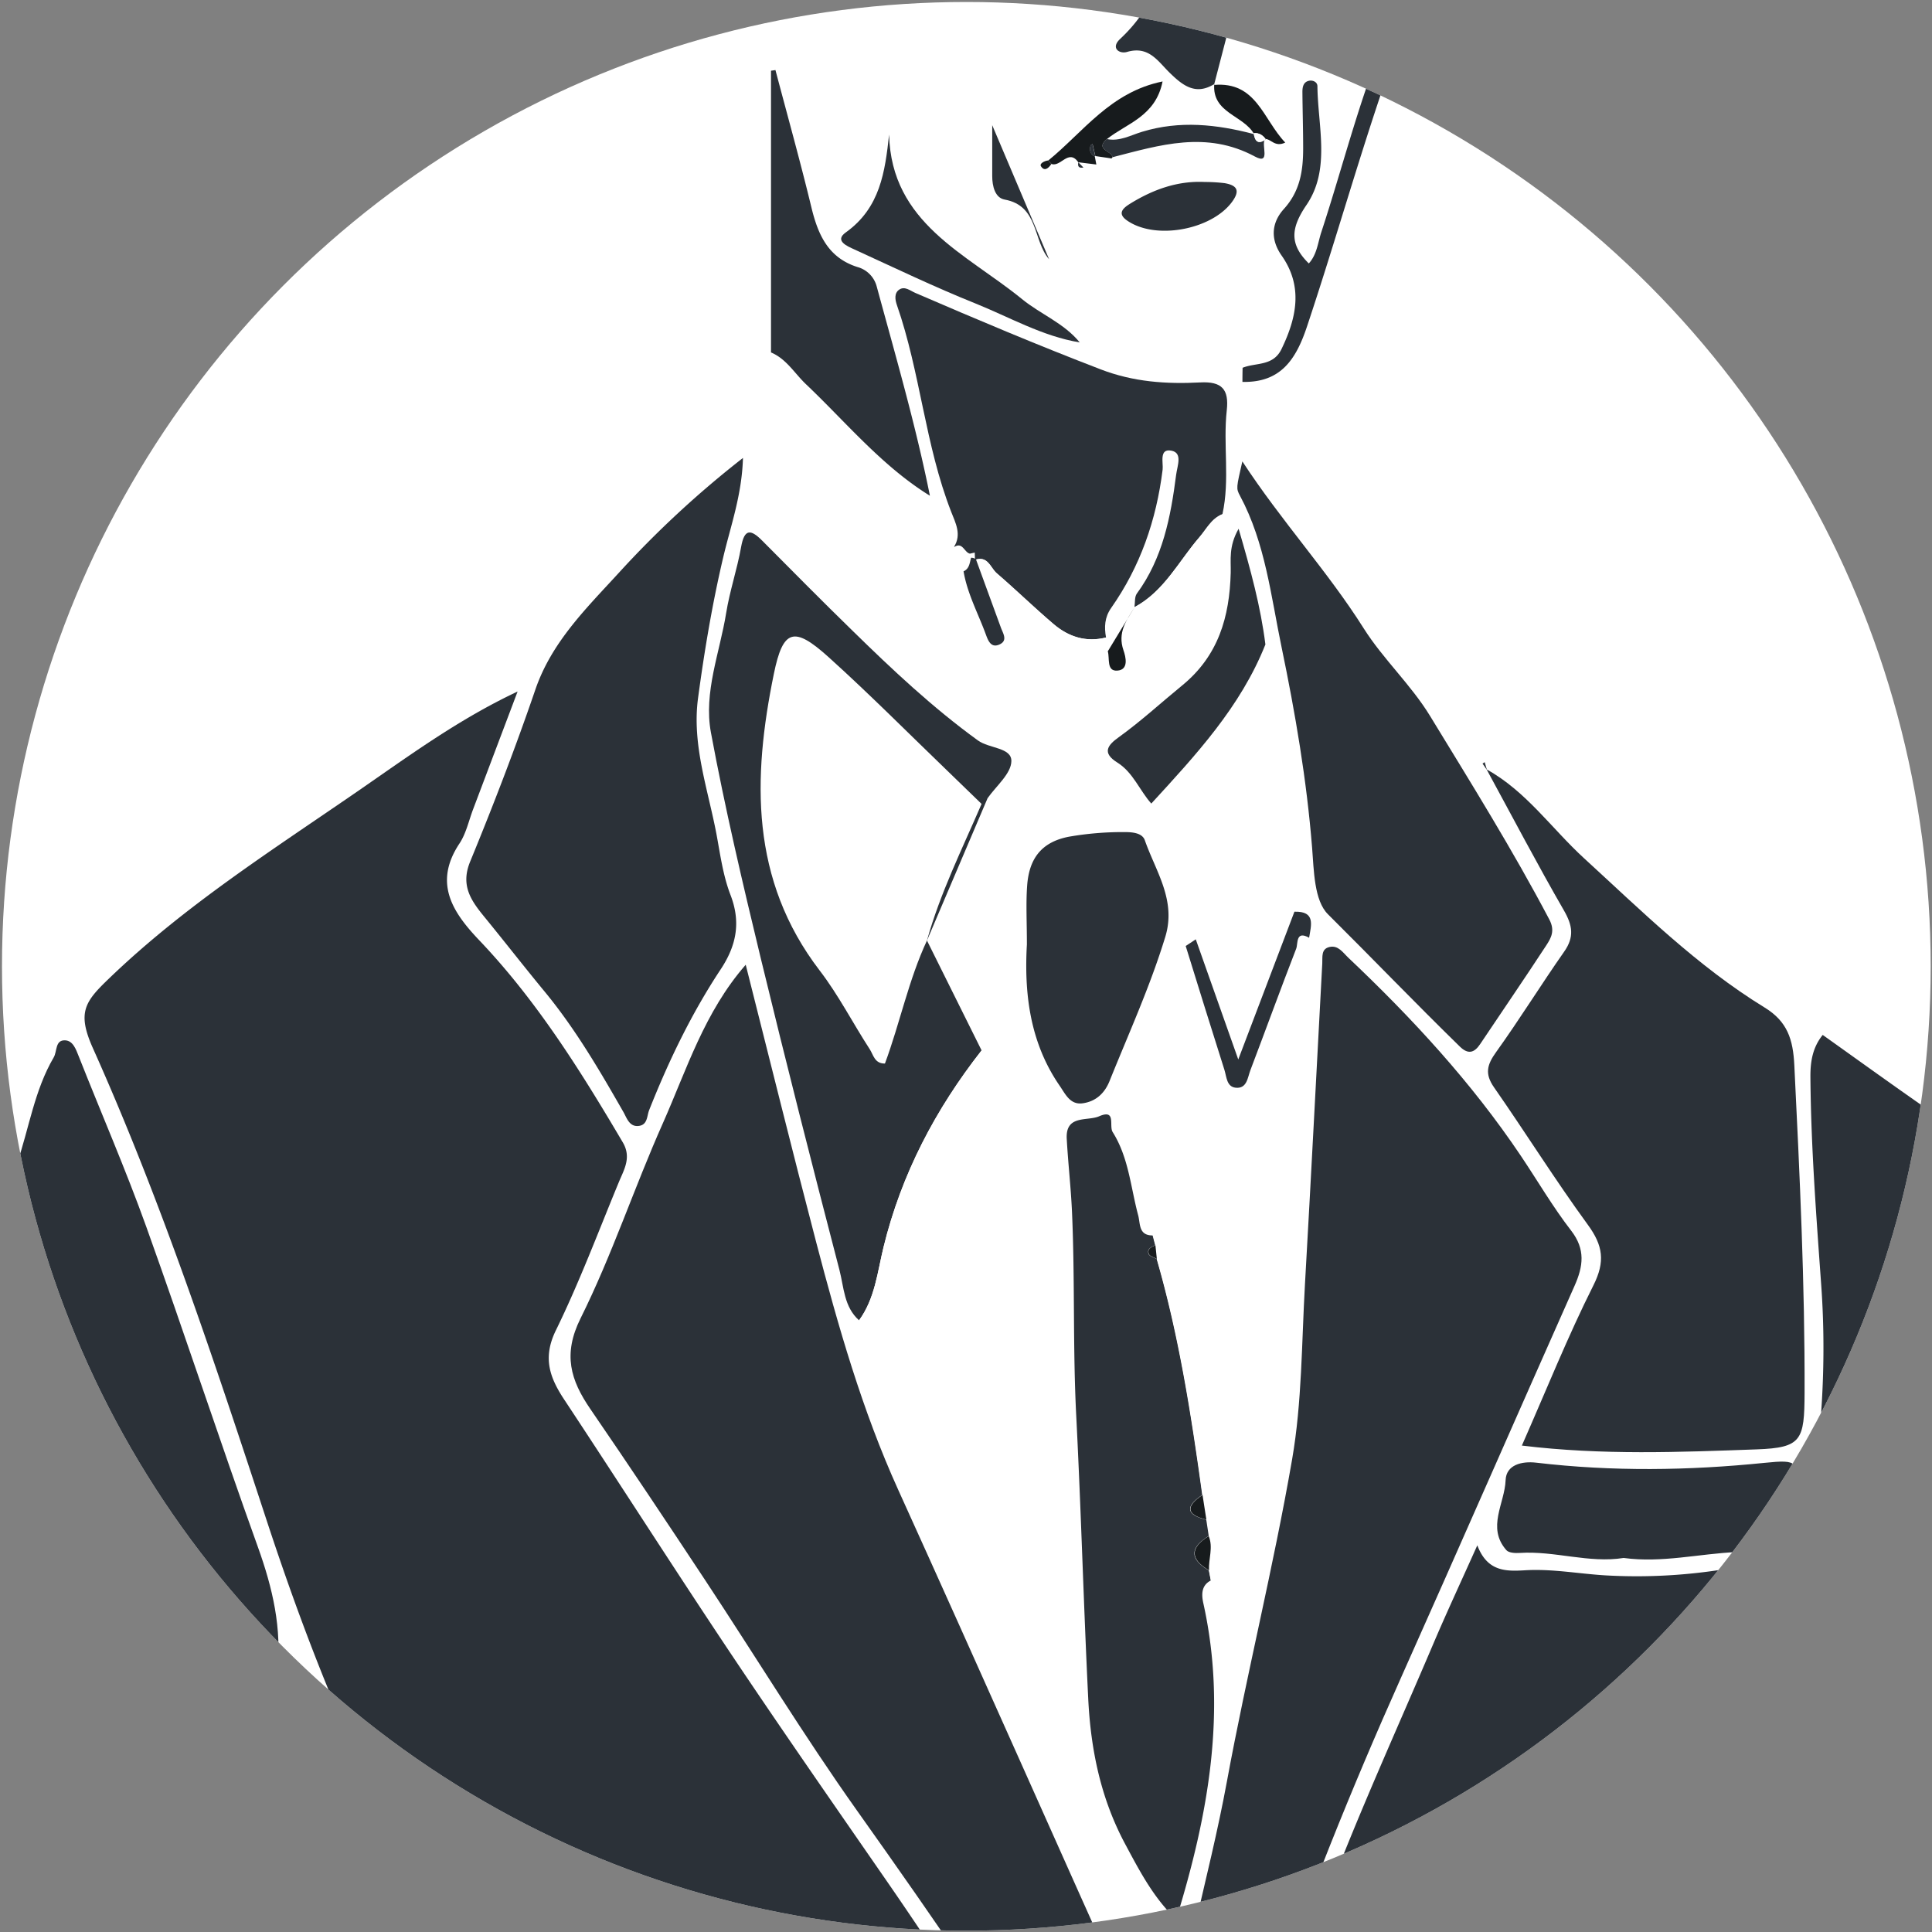 <?xml version="1.0" encoding="UTF-8" standalone="no"?>
<svg
   xmlns:dc="http://purl.org/dc/elements/1.1/"
   xmlns:cc="http://creativecommons.org/ns#"
   xmlns:rdf="http://www.w3.org/1999/02/22-rdf-syntax-ns#"
   xmlns:svg="http://www.w3.org/2000/svg"
   xmlns="http://www.w3.org/2000/svg"
   xmlns:sodipodi="http://sodipodi.sourceforge.net/DTD/sodipodi-0.dtd"
   xmlns:inkscape="http://www.inkscape.org/namespaces/inkscape"
   id="Calque_1"
   data-name="Calque 1"
   viewBox="0 0 1002 1002"
   version="1.1"
   inkscape:version="0.91 r"
   sodipodi:docname="logo.svg"
   width="1002"
   height="1002">
  <rect x="0" y="0" width="1002" height="1002" fill="#808080" stroke="none"/>
  <sodipodi:namedview
     pagecolor="#ffffff"
     bordercolor="#666666"
     borderopacity="1"
     objecttolerance="10"
     gridtolerance="10"
     guidetolerance="10"
     inkscape:pageopacity="0"
     inkscape:pageshadow="2"
     inkscape:window-width="1366"
     inkscape:window-height="716"
     id="namedview116"
     showgrid="false"
     fit-margin-top="1"
     fit-margin-left="1"
     fit-margin-right="1"
     fit-margin-bottom="1"
     inkscape:zoom="0.236"
     inkscape:cx="417.44001"
     inkscape:cy="417.43996"
     inkscape:window-x="0"
     inkscape:window-y="0"
     inkscape:window-maximized="1"
     inkscape:current-layer="Calque_1" />
  <defs
     id="defs3">
    <style
       id="style5">.cls-1{fill:none;}.cls-2{clip-path:url(#clip-path);}.cls-3{fill:#fff;}.cls-4{fill:#171b1d;}.cls-5{fill:#2b3138;}</style>
    <clipPath
       id="clip-path">
      <circle
         class="cls-1"
         cx="500"
         cy="500"
         r="416.44"
         id="circle8"
         style="fill:none" />
    </clipPath>
  </defs>
  <title
     id="title10">Plan de travail 1</title>
  <g
     class="cls-2"
     id="g12"
     clip-path="url(#clip-path)"
     transform="matrix(1.201,0,0,1.201,-99.327,-99.327)">
    <path
       class="cls-3"
       d="m -550.3,1581 q 0,-1078.88 -0.23,-2157.75 c 0,-9.19 2.07,-11.27 11.26,-11.26 q 1092.36,0.37 2184.72,0 c 9.19,0 11.26,2.07 11.26,11.26 q -0.36,2159 0,4318 c 0,9.19 -2.06,11.27 -11.26,11.26 q -1092.36,-0.37 -2184.72,0 c -9.19,0 -11.27,-2.06 -11.26,-11.26 q 0.38,-1080.17 0.23,-2160.25 z m 774.78,1584.6 a 6,6 0 0 0 4.48,-3.69 c 1.75,0.28 2.85,-0.38 3.17,-2.19 3.68,-1.71 7,-3.87 9.19,-7.42 9.75,-3.74 13.84,-11 15.54,-21.23 8.9,-53.55 18.42,-107 27.63,-160.48 24.12,-140 50.3,-279.6 70.9,-420.19 6,-40.72 8.75,-82.07 20.18,-121.85 31.91,-111 64.64,-221.81 96.15,-332.95 16.47,-58.09 31.06,-116.71 46.49,-175.08 l 3.93,-15.52 c 2.77,-4.2 3.72,-8.92 4,-13.84 l 2.24,-4.27 c 5.16,1 3.39,6.15 5.38,9.06 -0.44,5.81 -0.39,11.58 1.75,17.13 -0.55,4.94 -0.61,9.85 1,14.65 a 24,24 0 0 0 1.58,12.32 21.82,21.82 0 0 0 0.74,12.24 c 0.61,11.35 0.9,22.72 1.88,34 3.93,45.56 7.67,91.14 12.3,136.63 2.86,28.16 2.74,56.58 7.59,84.55 a 3.75,3.75 0 0 0 0.45,4.66 256.44,256.44 0 0 0 2,39.49 13.67,13.67 0 0 0 0.4,9.55 184.7,184.7 0 0 0 2,37 7.73,7.73 0 0 0 0.46,7.1 149.87,149.87 0 0 0 2,34.59 8.11,8.11 0 0 0 0.34,7.12 141.28,141.28 0 0 0 2.13,32.12 14.15,14.15 0 0 0 0.44,9.53 c -0.5,14 2.39,28 0,42.07"
       id="path14"
       inkscape:connector-curvature="0"
       style="fill:#ffffff" />
    <path
       class="cls-4"
       d="m 574.93,3104.76 c -2.33,-9.72 -2.08,-19.59 -1.69,-29.46 3,-4.9 3.14,-9.73 -0.34,-14.48 -3.18,-39.25 -2,-78.58 -2.26,-117.88 2.94,-3.3 3,-6.52 -0.28,-9.64"
       id="path16"
       inkscape:connector-curvature="0"
       style="fill:#171b1d" />
    <path
       class="cls-5"
       d="m 935.89,1628.3 c -6.57,-3.68 -11.64,-0.23 -16.78,3.4 -9.93,7 -20,13.73 -31.71,17.7 -6.94,2.35 -9.38,0.06 -10.75,-6.81 -4.76,-23.8 -10.4,-47.43 -15.1,-71.24 -2.19,-11.1 -4.2,-22.47 -4.18,-33.71 0.07,-39.54 -4.76,-78.79 -5.74,-118.3 -0.73,-29.6 -3.24,-59.24 -4.73,-88.88 -1.39,-27.59 -3.09,-55.18 -4.48,-82.78 -0.52,-10.27 2.48,-17 14.48,-15.07 7.37,1.19 5.92,-3.51 3.28,-6.15 -12.08,-12.09 -22.64,-25.86 -37.24,-35.22 -8.43,-5.4 -13.55,-20.61 -9.63,-29.73 1.79,-4.16 5,-4 8.07,-2.5 2.48,1.2 4.41,3.54 6.61,5.35 13.62,11.21 24.34,9.91 35.4,-3.92 3.77,-4.71 3.7,-6.48 -2.89,-7.46 -15.8,-2.34 -19.29,-7.21 -20.6,-23.27 -3.35,-41 -3.41,-82.16 -5.5,-123.18 -1.6,-31.43 -1.74,-62.78 -1.5,-94.12 0.3,-39.91 5.6,-79.18 17.07,-117.76 15.15,-51 23,-103.28 19.22,-156.66 -2.14,-30 -4.45,-60 -4.69,-90.16 -0.05,-6.85 1,-12.87 5.31,-18.21 14.27,10.16 28.48,20.42 42.84,30.44 4.63,3.23 5.55,7.52 5.56,12.72 0.25,85.32 5.42,170.93 -4.95,255.81 -9.56,78.25 -9,156.43 -6.56,234.76 1.43,45.3 9.81,90 15.41,134.95 5.64,45.32 12.09,90.55 13.62,136.27 -3.25,0.15 -5,1.66 -4.83,5.1 0.17,3.44 2.23,4.65 5.41,4.48 a 53.5,53.5 0 0 1 2.06,22.37 c -2,-0.34 -4.68,-2.78 -5.05,1.61 -0.33,3.91 1.72,5.76 5.55,5.82 a 41.18,41.18 0 0 1 1.89,19.51 c -4.36,0.11 -5.17,2.9 -5.07,6.54 0.12,4.12 2.26,5.74 6.19,5.38 a 27.08,27.08 0 0 1 1.25,15 c -3.3,-1.47 -5.35,-1.18 -5.09,3.22 0.26,4.4 -0.84,9.44 6.25,8.91 a 34.8,34.8 0 0 1 1.32,17.31 l -5.89,-7.13 c 2.4,7.38 -3.63,15.08 6.93,16.6 2.15,5.7 2.25,11.56 1.37,17.49 -4.55,-2.31 -0.41,-8.65 -8.75,-13.11 3.6,9.66 -1.52,18.67 10,22.59 2,6.56 2,13.25 1.38,20 -1.84,-0.35 -3.67,-4.14 -4.49,-2.34 -1.75,3.86 -0.28,7.27 5.06,6.91 2.6,7.29 2.25,14.83 1.83,22.36 -1.71,0.33 -4.19,0 -3.83,2.7 0.34,2.51 2.74,1.8 4.48,1.91 2.56,7.31 2.09,14.87 1.87,22.41 l -4.68,-2.75"
       id="path18"
       inkscape:connector-curvature="0"
       style="fill:#2b3138" />
    <path
       class="cls-5"
       d="m 619.23,247.62 q 0,-3.05 0.07,-6.1 c 5.75,-2.33 13.17,-0.57 16.79,-8.06 6.57,-13.58 9.4,-27.09 0.06,-40.4 -5.12,-7.3 -4.19,-14.42 1,-20.14 7,-7.73 8.29,-16.55 8.3,-26.08 0,-8.16 -0.26,-16.33 -0.32,-24.49 0,-2.07 0.41,-4.26 2.86,-4.77 1.71,-0.35 3.61,0.57 3.62,2.34 0.17,17.32 5.78,35.88 -4.72,51.29 -6.87,10.08 -7.37,17 1,25.26 3.54,-3.88 3.91,-9 5.41,-13.54 9.81,-29.86 17.26,-60.73 29.83,-89.37 11,-25.16 12.08,-49.35 6.5,-75 -0.59,-2.72 -1.16,-6.81 -2.93,-7.61 -3,-1.33 -6.05,1 -8.22,3.81 -8.34,10.86 -19.08,11 -30.87,6.94 -2.49,-0.86 -5.32,-3.69 -7.76,-1.39 -2.71,2.56 -1.21,6.46 0,9.23 3.45,7.83 7.61,15.35 11.35,23.05 1.11,2.28 1.46,5 -1.37,6.2 -2.18,0.89 -3.73,-1.18 -4.77,-2.95 -7.22,-12.36 -14.44,-24.67 -15.24,-39.58 a 23,23 0 0 1 20.69,-24 c 14,-1.46 26.25,2.3 37.13,12.64 l 9.05,-21.47 c 1.9,-3.46 3.83,-0.39 5.74,0 -9.67,18.57 -6.77,37.66 -2.87,57 2.37,11.74 1.81,23.61 -2.84,34.91 -19.9,48.38 -33.12,99 -49.66,148.51 -4.79,14.31 -11.45,24.15 -27.83,23.77 z M 645.5,0.13 c -9.09,9.31 -9.09,9.31 2.73,13.2 -3.01,-4.21 -1.78,-8.22 -2.73,-13.2 z"
       id="path20"
       inkscape:connector-curvature="0"
       style="fill:#2b3138" />
    <path
       class="cls-5"
       d="m 306.22,381.33 q -9.63,25.48 -19.27,51 c -1.88,5 -3,10.4 -5.89,14.71 -11.2,16.94 -3,29.5 8.49,41.59 24.9,26.13 43.86,56.47 62.08,87.36 3.87,6.55 0.56,11.74 -1.7,17.22 -8.86,21.42 -17,43.18 -27.19,64 -5.8,11.86 -2.67,20.41 3.69,30 24.24,36.66 47.88,73.71 72.3,110.24 22.13,33.09 44.91,65.75 67.55,98.5 31.47,45.53 60.51,92.65 91,138.74 15.9,24 20,48.15 17.63,74.87 -3.35,37.47 -0.37,75.09 -2.89,112.46 -1.6,23.68 -2.51,47.33 -1.41,70.83 1.78,38.08 6,76 10.59,113.92 2.69,22.15 6.86,44.16 8.35,66.39 1.66,24.71 -8.83,47.06 -18.22,69 -17,39.73 -37.26,77.73 -60,114.63 -22.87,37.15 -56.13,54.66 -97.69,60.29 -23.55,3.19 -47.22,3.31 -70.79,2.17 -33.28,-1.62 -47.93,-20.52 -45.6,-51.45 3.48,-46.2 13.53,-91.45 24,-136.53 1.93,-8.35 2.65,-17 3.56,-25.22 2,-18.21 13.4,-26.3 27.88,-33 a 619.17,619.17 0 0 0 62.27,-33.7 c 5.86,-3.57 11.29,-6.75 14.66,-13.71 5.46,-11.25 17,-8.45 26.26,-7.37 14.2,1.66 22.58,-5 28.38,-16.32 5.27,-10.31 4.11,-22.07 1.58,-32.25 -1.91,-7.67 -12.41,-8.52 -20.09,-8.09 A 100.44,100.44 0 0 1 416,1352 c -21.27,-10.15 -42.49,-20.4 -63.53,-31 -23.21,-11.72 -30.64,-33.49 -34.55,-56.94 -5.47,-32.81 -9.55,-65.77 -12.94,-98.9 -4.77,-46.63 0.66,-92.48 4.94,-138.6 1.09,-11.71 0.86,-23.58 2.95,-35.21 3.1,-17.28 -8.22,-29.53 -15.63,-42.56 -15.84,-27.85 -34.06,-54.29 -48.49,-83 -20.49,-40.8 -36.66,-83.2 -50.9,-126.53 -22.61,-68.82 -45.37,-137.72 -75,-203.85 -7,-15.62 -3.45,-20.2 7.09,-30.31 32.55,-31.3 70.25,-55.23 107.06,-80.6 22.06,-15.2 43.6,-31.13 69.22,-43.17 z"
       id="path22"
       inkscape:connector-curvature="0"
       style="fill:#2b3138" />
    <path
       class="cls-5"
       d="m 817.89,1722 c -15.52,-0.16 -31.07,0.28 -46.55,-0.62 -20.12,-1.17 -37.36,-10.56 -53.69,-21.49 -13.18,-8.82 -25.09,-19.85 -39,-27.17 -24.56,-12.92 -30.43,-37.24 -38.48,-59.67 -15.79,-43.95 -33.68,-87.39 -41.53,-133.78 -4.46,-26.37 -7.79,-53 -11,-79.52 -7.41,-60.66 -12.88,-121.54 -9.53,-182.67 1.75,-31.81 1.06,-63.59 2.34,-95.35 0.76,-18.86 10.76,-35.52 16.62,-53.09 18.27,-54.79 37.1,-109.44 57.41,-163.51 14.29,-38.06 31.25,-75.13 47.18,-112.58 5.7,-13.4 11.87,-26.61 19,-42.53 4.33,11.49 12.48,11.26 20.71,10.78 11.86,-0.7 23.52,1.6 35.28,2.24 a 237.26,237.26 0 0 0 59.5,-4.29 c 11.68,-2.33 13.76,-0.24 11.31,11.11 -9.33,43.36 -19.84,86.32 -40.79,126 -8.11,15.35 -15,31.36 -22,47.27 -2.75,6.26 -3.92,12.59 -2.08,20.07 6.27,25.52 11.38,51.32 16.88,77 a 37.55,37.55 0 0 1 1.21,8.41 c -0.74,39.17 2.12,78.27 3.21,117.37 1.09,39.1 1.28,78.14 4.25,117.12 0.76,10 -2.66,17.74 -10.63,24.55 -12.4,10.59 -25.13,20.67 -38.32,30.21 -3.13,2.26 -9.44,4.3 -6.52,8.56 3.43,5 7.82,-0.48 10.9,-2.89 11.52,-9 24.27,-16.43 34.6,-27 2.35,-2.41 4.54,-7.21 8.73,-4.91 3.17,1.74 3.24,6.16 3.71,9.92 1.3,10.47 -1.59,17.18 -12.27,21.93 -19.85,8.82 -41.09,9.27 -61.79,13 -17.11,3.1 -21.41,8.87 -18.87,25.76 0.72,4.81 1.94,9.59 2.15,14.41 0.62,14.13 5.15,19.76 19.47,18.57 a 350.42,350.42 0 0 0 67,-12 c 6.83,-1.94 9.59,-1.38 9.36,6.57 -0.44,15.51 -0.08,31.05 -0.14,46.58 0,2.31 0.87,5.26 -1.8,6.6 -2.67,1.34 -4.31,-1.35 -6.12,-2.79"
       id="path24"
       inkscape:connector-curvature="0"
       style="fill:#2b3138" />
    <path
       class="cls-5"
       d="m 52,1116.51 c 20.49,12.19 41.31,19 61.75,26.51 5.8,2.13 9.9,-2.55 13.32,-6.76 4.34,-5.35 8.52,-10.83 12.8,-16.3 10.24,10.33 8.6,24.65 -4.24,39.89 -6.12,7.25 -14.18,12.17 -21.63,17.82 -9.79,7.42 -19,3.58 -28.64,-0.68 -3.65,-1.61 -9.1,-8.4 -12,-1 -2.23,5.75 5.44,6.62 9.5,8.9 13.68,7.7 26.4,6.56 38.44,-3.6 6.57,-5.54 10,-4.29 10.06,4.8 0.1,42.77 -1.78,85.46 -4.56,128.13 -0.79,12.09 -1.93,24.39 1.26,36.53 2.35,8.93 -1,17.91 -2.22,26.52 -2.58,18 -1.67,35.82 -1.76,53.71 q -0.41,77.22 0,154.45 c 0,8.8 -2.81,13.19 -11.05,17.72 -14.61,8 -29.39,15.22 -44.62,22 -24.27,10.84 -46,1.6 -68.35,-4.93 -4.23,-1.24 -3.64,-5.93 -3.64,-9.58 0,-38 -1.78,-76.11 0.64,-114 1.88,-29.4 1.9,-58.7 1.51,-88 -0.47,-35.93 2.18,-71.73 3.34,-107.56 1.09,-33.7 2.26,-67.48 4.36,-101.17 4,-63.6 9,-127 21.19,-189.79 7.71,-39.7 10.55,-80.35 15.58,-120.58 4.51,-36 4.17,-72.27 5.2,-108.48 0.94,-33.27 7.05,-66.07 14.59,-98.55 7.69,-32.78 16.27,-65.36 27.17,-97.2 5.25,-15.33 7.54,-31.73 15.9,-46 1.53,-2.6 0.55,-7.54 4.91,-7.35 3.44,0.15 4.69,3.88 5.93,7 9.69,24.53 20.23,48.74 29.14,73.54 16.5,46 31.7,92.4 48.22,138.35 6.32,17.6 10.48,35.26 8.26,53.8 -3.23,27 -2.35,54.31 -6.51,81.33 -4.22,27.42 -12.4,53.74 -19,80.51 -8.21,33.49 -18.62,66.36 -26.8,99.89 -4.71,19.28 -9.28,39.29 -22.42,56 -7.51,9.55 -13.65,13.71 -25.42,7.86 -11.77,-5.85 -24.13,-9.81 -36.2,-14.74 -3.86,-1.5 -7.62,-2.69 -14.01,1.01 z"
       id="path26"
       inkscape:connector-curvature="0"
       style="fill:#2b3138" />
    <path
       class="cls-3"
       d="m 692.9,-45.7 c -6.56,-8.35 -13.68,-8.46 -22.84,-3.39 -8.74,4.84 -18.53,7.85 -28,11.36 -3.36,1.25 -7,2 -10.7,0.9 -3.11,-0.92 -6.58,-6 -9.27,-1.4 -2.69,4.6 2.23,8 5.3,11 2.62,2.52 5.9,4.44 9.8,2.1 1.08,5 -3.92,6.56 -5.68,10 -1.5,2.9 -7.12,5.63 -2.7,9 3.89,2.94 6.38,-2.13 8.34,-4.87 5.2,-7.25 11.76,-10.48 20.86,-10.07 6.47,0.29 11.81,2.72 17.26,5.51 2.47,1.26 5.82,3.64 7.6,0.5 2.25,-4 -2.19,-5 -4.68,-7 -7,-5.45 -15.88,-5.51 -23.66,-8.66 23.63,-6.24 33.58,-2.87 42.08,14.24 L 687.6,4.94 C 676.72,-5.4 664.5,-9.17 650.47,-7.7"
       id="path28"
       inkscape:connector-curvature="0"
       style="fill:#ffffff" />
    <path
       class="cls-5"
       d="m 404.73,499.31 c 10.29,40.6 20.07,80.26 30.42,119.78 9.54,36.4 19.81,72.52 35.45,107 35.3,77.81 69.85,156 104.9,233.89 3.67,8.17 4.26,17.6 3.48,25 -2.21,21 0.19,42.06 -2.35,66.21 -9.36,-14.46 -17.45,-26.31 -24.89,-38.57 -30.82,-50.78 -64.53,-99.58 -98.92,-148 -23,-32.39 -43.72,-66.43 -65.64,-99.61 -16.33,-24.72 -32.76,-49.38 -49.52,-73.81 -8.59,-12.53 -12,-23.64 -4.23,-39.24 13.57,-27.25 23.14,-56.44 35.57,-84.32 10.27,-23.14 17.87,-47.86 35.73,-68.33 z"
       id="path30"
       inkscape:connector-curvature="0"
       style="fill:#2b3138" />
    <path
       class="cls-5"
       d="m 584.26,1082.21 c 4.28,-34.65 -1.42,-69.25 2.52,-103.68 4.92,-42.94 17.93,-84.09 25.72,-126.38 8.58,-46.6 20.13,-92.66 28.2,-139.34 4.26,-24.68 4.09,-50.16 5.52,-75.3 2.65,-46.26 5,-92.54 7.49,-138.81 0.15,-2.75 -0.6,-6.22 3.15,-7.06 3.75,-0.84 5.78,2.44 8.09,4.63 27.57,26.1 53.22,53.88 74.46,85.49 7.26,10.8 13.83,22.11 21.77,32.37 6.28,8.12 5.2,15.44 1.48,23.82 -25.12,56.52 -49.9,113.19 -75.14,169.66 -21.26,47.55 -40.65,95.8 -57.61,145 -13.77,40 -28.1,79.77 -42.18,119.64 -1.2,3.34 -2.33,6.65 -3.47,9.96 z"
       id="path32"
       inkscape:connector-curvature="0"
       style="fill:#2b3138" />
    <path
       class="cls-5"
       d="m 724.76,415 c 17,9.4 28,25.5 41.94,38.28 24.92,22.8 49,46.72 78,64.49 9.89,6.06 12.31,13.77 12.86,25 2.32,47.16 4.58,94.3 4.42,141.52 -0.07,20.37 -1.28,23.6 -20.64,24.3 -33.27,1.19 -66.71,2.59 -101.44,-1.64 10.63,-24.13 19.82,-47.14 30.89,-69.19 5.18,-10.31 4.13,-17.21 -2.39,-26.14 -14.12,-19.35 -26.83,-39.71 -40.54,-59.38 -4.07,-5.84 -3,-9.77 0.89,-15.18 10.19,-14.19 19.38,-29.09 29.41,-43.4 4.46,-6.35 3.62,-11.33 -0.11,-17.81 -11.53,-20 -22.27,-40.49 -33.32,-60.78 z"
       id="path34"
       inkscape:connector-curvature="0"
       style="fill:#2b3138" />
    <path
       class="cls-5"
       d="m 403.54,280.46 c -0.45,16 -5.32,29.33 -8.49,42.77 -4.76,20.18 -8.17,40.57 -10.91,61 -2.7,20.14 4.33,39.4 8,58.9 1.62,8.74 2.78,17.59 6,26 4.37,11.28 2.94,21.36 -4.19,32.12 -12.57,19 -22.49,39.56 -30.9,60.8 -1,2.44 -0.64,6.23 -4.26,6.83 -4.28,0.71 -5.42,-3.42 -6.85,-5.92 -10.3,-18 -20.71,-35.89 -34,-52 -8.79,-10.64 -17.26,-21.55 -26,-32.23 -5.79,-7.09 -10.48,-13.6 -6.19,-24 10.05,-24.45 19.56,-49.16 28.12,-74.17 7,-20.5 21.88,-35 35.77,-50.17 a 432.4,432.4 0 0 1 53.9,-49.93 z"
       id="path36"
       inkscape:connector-curvature="0"
       style="fill:#2b3138" />
    <path
       class="cls-5"
       d="m 605.58,765.21 c -4.21,2.15 -4,6.21 -3.28,9.64 10.35,46.36 2.34,91.22 -11.67,136.67 -9.77,-9.2 -15.88,-21 -22,-32.42 -10.48,-19.52 -14.91,-40.52 -16,-63 -2,-40.67 -3.09,-81.37 -5.17,-122 -1.51,-29.39 -0.52,-58.7 -1.83,-88 -0.47,-10.54 -1.68,-21 -2.27,-31.58 -0.59,-10.58 8.87,-7.53 14,-9.77 7.5,-3.24 4.15,4.15 5.83,6.81 6.92,11 7.76,23.8 11,35.88 1,3.61 0.08,8.79 6.26,8.77 l 1.11,4.23 c -1.68,0.76 -3.7,1.61 -2.82,3.82 0.4,1 2.26,1.43 3.45,2.11 9.65,33.37 14.95,67.58 19.68,101.91 -7,4.72 -7.44,8.43 1.65,10.66 a 7.6,7.6 0 0 1 1.06,7.13 c -8.08,5 -8.18,9.9 0.12,14.76 z"
       id="path38"
       inkscape:connector-curvature="0"
       style="fill:#2b3138" />
    <path
       class="cls-3"
       d="m 602,728.27 c -4.74,-34.32 -10,-68.53 -19.7,-101.9 -0.22,-2 -0.42,-4 -0.62,-5.93 l -1.11,-4.23 c -3.62,-19.45 -6,-39.21 -14,-57.58 -1,-2.39 -1.44,-5 -0.12,-6.93 11.48,-17.05 16.05,-37 23.72,-55.66 0.92,-2.23 1.37,-4.8 4.57,-4.8 q 8.36,26.75 16.73,53.49 c 0.94,3 0.94,7.27 4.8,7.71 4.94,0.56 5.2,-4.36 6.41,-7.54 6.66,-17.49 13,-35.09 19.8,-52.53 0.81,-2.08 -0.3,-8 5.56,-4.68 -3.31,73.3 -7.78,146.53 -14.13,219.62 -2.54,29.24 -10,57.77 -15.81,86.52 -0.64,3.17 -1.24,6.57 -5.15,7.35 -4.33,-11.6 0,-24.94 -7.36,-35.94 l -0.78,-4.39 c -0.25,-4.92 1.91,-9.85 -0.12,-14.76"
       id="path40"
       inkscape:connector-curvature="0"
       style="fill:#ffffff" />
    <path
       class="cls-5"
       d="m 619.19,281.95 c 17,26 36.82,47.41 52.42,72.12 8.34,13.22 20.36,24.25 28.66,37.84 17.7,29 35.65,57.79 51.49,87.87 2.54,4.83 0.78,7.94 -1.3,11.13 -9.34,14.3 -19,28.37 -28.51,42.58 -2.64,4 -5.32,4.6 -8.86,1.14 -19.23,-18.78 -37.87,-38.18 -56.92,-57.11 -6,-5.95 -6.07,-18.91 -6.86,-28.82 -2.33,-29.19 -7.25,-58 -13.18,-86.53 -4.58,-22 -7,-44.93 -17.93,-65.33 -1.79,-3.33 -1.58,-3.49 0.99,-14.89 z"
       id="path42"
       inkscape:connector-curvature="0"
       style="fill:#2b3138" />
    <path
       class="cls-5"
       d="m 483,488.86 23.59,47.45 c -19.91,25.42 -34.61,53.39 -42.33,84.93 -2.64,10.79 -3.7,22.22 -10.58,31.63 -6.52,-5.77 -6.54,-14.29 -8.47,-21.72 -11.66,-44.81 -23.09,-89.69 -34,-134.7 -7.8,-32.33 -15.45,-64.75 -21.51,-97.44 -3.21,-17.33 3.82,-34.45 6.59,-51.6 1.55,-9.59 4.75,-18.92 6.45,-28.49 1.42,-8 4.18,-7.71 9.12,-2.73 12.93,13 25.83,26.07 39,38.89 17.14,16.79 34.61,33.2 54.14,47.37 4.87,3.54 14.54,3 14.45,8.93 -0.08,5.39 -6.54,10.72 -10.27,16"
       id="path44"
       inkscape:connector-curvature="0"
       style="fill:#2b3138" />
    <path
       class="cls-5"
       d="m 494.68,318.86 c 3.38,-5.34 0.65,-10.35 -1.22,-15.14 -11.27,-28.86 -13.29,-60.13 -23.44,-89.28 -0.8,-2.29 -1.26,-5.22 1.09,-6.73 2.35,-1.51 4.65,0.53 6.83,1.47 26.48,11.44 53,22.63 80,33 14.23,5.49 28.46,6.44 43.06,5.67 9.38,-0.5 12.46,3 11.47,12 -1.66,14.9 1.42,30 -1.87,44.87 -4.79,1.9 -6.89,6.42 -10,10 -8.95,10.39 -15.18,23.33 -28,30.16 0.31,-2 0,-4.38 1,-5.8 11.24,-15.31 14.66,-33.12 17,-51.35 0.52,-4 2.9,-9.49 -2.09,-10.42 -5.39,-1 -3.38,5.31 -3.75,8.23 -2.7,21.72 -9.63,41.8 -22.26,59.76 -2.79,4 -3,8.18 -2.18,12.68 -8.61,2.19 -16.21,-0.22 -22.71,-5.76 -8.35,-7.11 -16.23,-14.78 -24.54,-21.94 -2.74,-2.36 -3.87,-7.71 -9.33,-5.82 q -0.06,-1.57 -0.11,-3.14 l -2.1,0.48 c -2.44,-0.54 -3.12,-5.27 -6.8,-2.87 z"
       id="path46"
       inkscape:connector-curvature="0"
       style="fill:#2b3138" />
    <path
       class="cls-3"
       d="m 572.64,344.92 c 12.78,-6.83 19,-19.77 28,-30.16 3.11,-3.61 5.2,-8.13 10,-10 -1.17,11.34 -2.83,22.66 -3.4,34 -0.71,14.36 -6.74,25.47 -17.13,35.23 -14.35,13.48 -31.52,23.29 -45.94,36.59 -2,1.84 -3.54,1.72 -6.34,0.64 C 484.64,390.55 452.18,344.9 412.49,308 c -5.57,-5.18 -3.52,-11.21 -2.9,-17.13 1.95,-18.66 4,-37.31 6.06,-56 6.66,2.79 10.16,9 15.1,13.72 17.41,16.53 32.78,35.33 53.52,48.16 l 10.41,22.08 0.16,0.11 a 19.16,19.16 0 0 0 4,10.45 c 1.63,9.65 6.32,18.22 9.63,27.27 1,2.65 2.31,6 5.9,4.31 3.59,-1.69 1.52,-4.73 0.58,-7.31 q -5.4,-14.71 -10.75,-29.43 l -0.32,0.23 c 5.46,-1.89 6.58,3.46 9.33,5.82 8.31,7.16 16.19,14.83 24.54,21.94 6.5,5.53 14.1,7.95 22.72,5.76 a 32.87,32.87 0 0 0 0.65,5.94 c 0.91,3.1 -0.78,8.77 4.23,8.33 5.01,-0.44 3.53,-5.94 2.53,-8.8 -2.65,-7.45 1.22,-12.86 4.76,-18.53 z"
       id="path48"
       inkscape:connector-curvature="0"
       style="fill:#ffffff" />
    <path
       class="cls-3"
       d="m 453.66,652.88 c 6.88,-9.41 7.94,-20.84 10.58,-31.63 7.72,-31.55 22.42,-59.51 42.33,-84.93 10.51,16 15.5,32.86 15.28,52.66 -0.81,72.56 3.57,145.13 -0.39,217.7 -0.21,3.93 -0.51,7.85 -2.6,12.26 -9.81,-22.16 -19.82,-44.23 -29.36,-66.5 q -14.45,-33.7 -28.12,-67.73 c -4.11,-10.19 -7.23,-20.71 -7.72,-31.83 z"
       id="path50"
       inkscape:connector-curvature="0"
       style="fill:#ffffff" />
    <path
       class="cls-3"
       d="m 483,488.86 c -7.94,17 -11.62,35.51 -18.15,53.12 -4.52,0.06 -5,-3.82 -6.56,-6.18 -7.32,-11.28 -13.49,-23.41 -21.63,-34 -30.06,-39.26 -29,-83.13 -19.77,-128.15 3.94,-19.22 8.65,-20.68 23.56,-7.23 17.85,16.1 34.8,33.2 52.13,49.88 4.68,4.5 9.31,9 14,13.56 -8.36,19.45 -17.88,38.47 -23.58,59 z"
       id="path52"
       inkscape:connector-curvature="0"
       style="fill:#ffffff" />
    <path
       class="cls-3"
       d="m 629.15,361 q 6.51,40.74 13,81.49 c 1.78,11.31 2.14,22.63 -0.46,33.9 L 617.44,540.2 599.09,488.32 579.88,429.71 C 599.06,408.81 618.42,388 629.15,361 Z"
       id="path54"
       inkscape:connector-curvature="0"
       style="fill:#ffffff" />
    <path
       class="cls-5"
       d="m 526.15,490.52 c 0,-9.82 -0.45,-17.61 0.11,-25.33 0.81,-11.2 5.69,-18.77 18,-21.16 a 135.09,135.09 0 0 1 24.23,-2 c 3.44,0 7.51,0.43 8.59,3.53 4.71,13.47 13.68,25.85 8.83,41.72 -6.53,21.38 -15.76,41.63 -24.07,62.27 -2.19,5.44 -6.1,8.86 -11.66,9.6 -5.37,0.71 -7.36,-3.93 -9.93,-7.66 -13.17,-19.15 -15.25,-40.71 -14.1,-60.97 z"
       id="path56"
       inkscape:connector-curvature="0"
       style="fill:#2b3138" />
    <path
       class="cls-5"
       d="m 783.85,755.48 c -15,2.39 -29.72,-3.14 -44.84,-2.17 -1.95,0.13 -4.75,0 -5.8,-1.19 -8.6,-9.76 -0.69,-20.19 -0.33,-30.24 0.24,-6.63 7,-8.28 13.25,-7.54 32.86,3.87 65.69,3.42 98.58,0.07 14.78,-1.51 15.13,-0.64 12.54,13.88 -3.68,20.6 -5.67,23.81 -24.57,24.64 -16.24,0.72 -32.29,4.8 -48.83,2.55 z"
       id="path58"
       inkscape:connector-curvature="0"
       style="fill:#2b3138" />
    <path
       class="cls-5"
       d="m 484.27,296.78 c -20.74,-12.83 -36.11,-31.63 -53.52,-48.16 -4.93,-4.68 -8.44,-10.93 -15.1,-13.72 q 0,-60.84 0,-121.66 l 1.92,-0.28 c 5.23,19.82 10.76,39.56 15.57,59.48 2.86,11.72 7.26,21.56 19.79,25.56 a 11.83,11.83 0 0 1 8.33,8.27 c 8.16,30.03 16.87,59.94 23.01,90.51 z"
       id="path60"
       inkscape:connector-curvature="0"
       style="fill:#2b3138" />
    <path
       class="cls-5"
       d="m 629.15,361 c -10.73,27 -30.09,47.79 -49.28,68.71 C 574.79,424 572,416.23 565.21,412 c -6.79,-4.23 -4.15,-7.52 0.54,-10.89 9.6,-6.9 18.29,-14.92 27.42,-22.38 15.7,-12.82 20.5,-29.63 21,-48.69 0.15,-5.47 -1,-11.26 3.41,-19 5.31,18.11 9.53,33.76 11.57,49.96 z"
       id="path62"
       inkscape:connector-curvature="0"
       style="fill:#2b3138" />
    <path
       class="cls-5"
       d="m 466.65,140.81 c 0.93,38.38 33.3,51.39 57.39,71.05 8.05,6.57 18.18,10.4 24.93,18.71 -16.14,-2.66 -30.24,-10.88 -45.13,-16.86 -17.65,-7.08 -34.83,-15.35 -52.14,-23.27 -3,-1.37 -8.85,-3.74 -3.76,-7.37 14.89,-10.62 16.94,-26.22 18.71,-42.26 z"
       id="path64"
       inkscape:connector-curvature="0"
       style="fill:#2b3138" />
    <path
       class="cls-5"
       d="m 599.08,488.34 18.35,51.88 24.25,-63.81 c 9.24,-0.27 7.23,5.81 6.34,11.25 -5.86,-3.32 -4.75,2.6 -5.56,4.68 -6.77,17.45 -13.14,35 -19.8,52.53 -1.21,3.18 -1.47,8.1 -6.41,7.54 -3.86,-0.44 -3.86,-4.72 -4.8,-7.71 Q 603,518 594.73,491.22 Z"
       id="path66"
       inkscape:connector-curvature="0"
       style="fill:#2b3138" />
    <path
       class="cls-3"
       d="m 382.79,-7.44 c -3.38,-9.38 -9.85,-11.31 -18.62,-7.74 6.64,-17.94 9.53,-18.52 24.63,-8.1 10.59,7.3 14.79,18 19.14,29.07 1.93,4.9 4.19,9.67 6.3,14.5 l -5.87,6.21 C 399.82,15.22 394.55,1.44 382.79,-7.44 Z"
       id="path68"
       inkscape:connector-curvature="0"
       style="fill:#ffffff" />
    <path
       class="cls-5"
       d="m 724.72,415.07 -1.81,-2.63 0.94,-0.61 0.92,3.2 z"
       id="path70"
       inkscape:connector-curvature="0"
       style="fill:#2b3138" />
    <path
       class="cls-4"
       d="m 382.79,-7.44 c 11.76,8.88 17,22.65 25.58,34 -0.59,6.86 0.44,13.83 -2.17,20.55 -3.82,9.81 4.46,15.46 9.26,22.64 -10.29,-0.2 -16.67,-7.42 -16.43,-17.8 a 41.21,41.21 0 0 1 1.22,-7.18 c 1.22,-6 2.89,-12.07 -1.1,-17.64 -1.34,-1.87 -4,-2.17 -5.3,-0.35 -4.36,6.09 -11,11.15 -9.2,20.19 3,14.44 5.14,29.29 22.95,33.6 0.89,0.22 1.46,1.77 2.21,2.75 -8.42,3.18 -18,-0.11 -22.82,-8.91 -9,-16.6 -13.13,-33.54 0.35,-50.13 3.52,-4.33 6.75,-9.07 2.21,-14.12 C 386,6.13 384.2,-1.57 377.33,-0.23 c -5.54,1.08 -7.07,7.35 -8.64,12.46 -4.16,13.49 -1.82,27.22 -1.14,40.93 -1.13,0 -2.48,0.18 -2.55,0 -5.19,-17.09 -5.72,-34.22 1.91,-50.62 2.77,-5.98 8.74,-9.54 15.88,-9.98 z"
       id="path72"
       inkscape:connector-curvature="0"
       style="fill:#171b1d" />
    <path
       class="cls-3"
       d="m 645.5,0.13 c 0.95,5 -0.29,9 2.73,13.2 C 636.41,9.44 636.41,9.44 645.5,0.13 Z"
       id="path74"
       inkscape:connector-curvature="0"
       style="fill:#ffffff" />
    <path
       class="cls-5"
       d="m 607.06,119 c -8.11,5.06 -13.72,0.52 -19.25,-4.88 -5.08,-4.95 -9,-11.73 -18.38,-9 -3.37,1 -7.24,-1.67 -3,-5.62 19,-17.73 22.53,-40.34 21.29,-64.64 a 50.3,50.3 0 0 1 0.25,-7.33 c 0.2,-2.1 1.1,-4.41 3.34,-4.48 2.24,-0.07 3.53,2.16 3.37,4.31 -1.15,15.21 4.14,31 -4.3,45.58 -2.45,4.24 -5.09,9.74 -0.32,13.33 5.3,4 11.17,8.76 18.8,6.64 13.9,-3.87 16.15,-8.28 10.5,-21.25"
       id="path76"
       inkscape:connector-curvature="0"
       style="fill:#2b3138" />
    <path
       class="cls-5"
       d="m 536,-9.18 c 4,-1.94 6.88,0.43 9.76,2.68 l -0.19,-0.27 c 0.39,1.44 0.8,2.85 2.75,2.7 l -0.31,-0.3 c 12.6,21.18 7.08,40.26 -6.69,58.43 -1.7,2.24 -3.25,6 -6.24,4.51 -4.06,-2.08 -1.2,-5.44 0.23,-8.27 5.36,-10.58 14.21,-19.91 12.73,-34.06 -3.11,1 -5.46,1.45 -7.53,2.46 -19.57,9.58 -37.08,5.37 -53.27,-7.84 -3.35,-2.73 -5.9,-7 -11.44,-4.61 -1.86,0.8 -4.12,0.6 -4.46,-2.3 -0.28,-2.42 1.2,-3.84 3.19,-4.56 14.36,-5.17 28.17,-13.15 44.47,-9.05 -1,6.62 -0.12,13.27 7.29,14.58 8.3,1.48 7.05,-7.1 9.43,-11.7 A 7.36,7.36 0 0 0 536,-9.18 Z M 487.82,2.19 c 8.52,8.09 17.1,13.4 28.21,15.24 -3,-3.55 -7.25,-6.21 -7.85,-9.53 -2.69,-14.8 -10.56,-11.29 -20.36,-5.71 z"
       id="path78"
       inkscape:connector-curvature="0"
       style="fill:#2b3138" />
    <path
       class="cls-5"
       d="m 603,161.29 a 72.43,72.43 0 0 1 8.5,0.5 c 5.35,0.92 6.92,3.13 3.17,8.19 -8.93,12 -33.13,16.53 -45.35,7.88 -4.37,-3.09 -1.46,-5.42 1.46,-7.23 9.9,-6.1 20.44,-9.93 32.22,-9.34 z"
       id="path80"
       inkscape:connector-curvature="0"
       style="fill:#2b3138" />
    <path
       class="cls-5"
       d="m 511.18,136.77 c 0,7.33 0,14.65 0,22 0,4.31 1.21,9.36 5.35,10.11 14.82,2.69 12.16,17.75 19.22,25.79"
       id="path82"
       inkscape:connector-curvature="0"
       style="fill:#2b3138" />
    <path
       class="cls-4"
       d="m 548.37,152.78 c -4.26,-6 -7.65,2.27 -11.64,0.71 q -0.69,-0.72 -1.34,-1.48 c 15.09,-12.27 26.81,-29.55 49.35,-34.13 -3,15.13 -15.49,18.06 -24,24.86 -5.41,4.52 2.09,5.08 2.41,7.84 l -0.47,0.57 -0.73,-0.14 -6.23,-0.91 -1.2,-5.19 c -0.3,0.22 -0.79,0.39 -0.88,0.68 -0.59,2 -0.12,3.67 1.85,4.71 l 0.65,3.44"
       id="path84"
       inkscape:connector-curvature="0"
       style="fill:#171b1d" />
    <path
       class="cls-5"
       d="m 563.11,150.6 c -0.31,-2.76 -7.81,-3.32 -2.41,-7.84 5.47,1.12 10.26,-1.65 15.13,-3.13 16.33,-5 32.36,-3.23 48.41,1 l -0.16,-0.36 c 0.51,3.34 1.83,5.06 5.23,2.61 l -0.33,-0.11 c -1.82,2.47 2.68,11.3 -4.34,7.54 -21.01,-11.31 -41.08,-4.96 -61.53,0.29 z"
       id="path86"
       inkscape:connector-curvature="0"
       style="fill:#2b3138" />
    <path
       class="cls-4"
       d="m 607.06,119 c 0,0 -0.19,0.39 -0.19,0.39 18.42,-1.65 21.25,14.86 30.85,24.88 -4.55,2.16 -6.13,-1.67 -8.74,-1.55 l 0.33,0.11 c -1.29,-1.78 -2.92,-2.88 -5.23,-2.61 l 0.16,0.36 c -4.52,-8.13 -18.16,-9.01 -17.18,-21.58 z"
       id="path88"
       inkscape:connector-curvature="0"
       style="fill:#171b1d" />
    <path
       class="cls-4"
       d="M 536,-9.18"
       id="path90"
       inkscape:connector-curvature="0"
       style="fill:#171b1d" />
    <path
       class="cls-4"
       d="m 536.72,153.5 c -1.2,1.85 -3,3.39 -4.49,1 -0.75,-1.17 1.49,-2.33 3.15,-2.52 q 0.62,0.8 1.34,1.52 z"
       id="path92"
       inkscape:connector-curvature="0"
       style="fill:#171b1d" />
    <path
       class="cls-5"
       d="m 555.69,150.12 6.23,0.92"
       id="path94"
       inkscape:connector-curvature="0"
       style="fill:#2b3138" />
    <path
       class="cls-5"
       d="m 548.37,152.78 2.2,2.27 c -1.88,0.36 -2.64,-0.38 -2.2,-2.27 z"
       id="path96"
       inkscape:connector-curvature="0"
       style="fill:#2b3138" />
    <path
       class="cls-4"
       d="m 604.68,746.06 c 2,4.9 -0.14,9.84 0.12,14.76 -8.3,-4.82 -8.19,-9.82 -0.12,-14.76 z"
       id="path98"
       inkscape:connector-curvature="0"
       style="fill:#171b1d" />
    <path
       class="cls-4"
       d="m 602,728.27 1.65,10.66 C 594.53,736.7 595,733 602,728.27 Z"
       id="path100"
       inkscape:connector-curvature="0"
       style="fill:#171b1d" />
    <path
       class="cls-4"
       d="m 581.65,620.43 c 0.2,2 0.4,4 0.62,5.93 -1.18,-0.69 -3,-1.11 -3.44,-2.12 -0.89,-2.24 1.17,-3.04 2.82,-3.81 z"
       id="path102"
       inkscape:connector-curvature="0"
       style="fill:#171b1d" />
    <path
       class="cls-4"
       d="m 572.64,344.92 c -3.54,5.67 -7.41,11 -4.79,18.57 1,2.87 2.38,8.37 -2.53,8.8 -4.91,0.43 -3.32,-5.24 -4.23,-8.33"
       id="path104"
       inkscape:connector-curvature="0"
       style="fill:#171b1d" />
    <path
       class="cls-4"
       d="M 498.82,329.42"
       id="path106"
       inkscape:connector-curvature="0"
       style="fill:#171b1d" />
    <path
       class="cls-3"
       d="M 502.05,323.57"
       id="path108"
       inkscape:connector-curvature="0"
       style="fill:#ffffff" />
    <path
       class="cls-5"
       d="m 502.05,323.57 a 3.14,3.14 0 0 1 2.11,0.69 q 5.37,14.71 10.75,29.43 c 0.94,2.57 3.1,5.63 -0.58,7.31 -3.68,1.68 -4.93,-1.66 -5.9,-4.31 -3.31,-9.05 -8,-17.62 -9.63,-27.27 2.55,-1.15 2.62,-3.65 3.25,-5.85 z"
       id="path110"
       inkscape:connector-curvature="0"
       style="fill:#2b3138" />
    <path
       class="cls-5"
       d="m 555.45,150.31 c -2,-1 -2.44,-2.69 -1.85,-4.71 0.08,-0.29 0.58,-0.46 0.88,-0.68 l 1.2,5.19 z"
       id="path112"
       inkscape:connector-curvature="0"
       style="fill:#2b3138" />
    <path
       class="cls-3"
       d="m 624.09,140.25 c 2.31,-0.27 3.94,0.83 5.23,2.61 -3.4,2.45 -4.73,0.73 -5.23,-2.61 z"
       id="path114"
       inkscape:connector-curvature="0"
       style="fill:#ffffff" />
  </g>
</svg>
